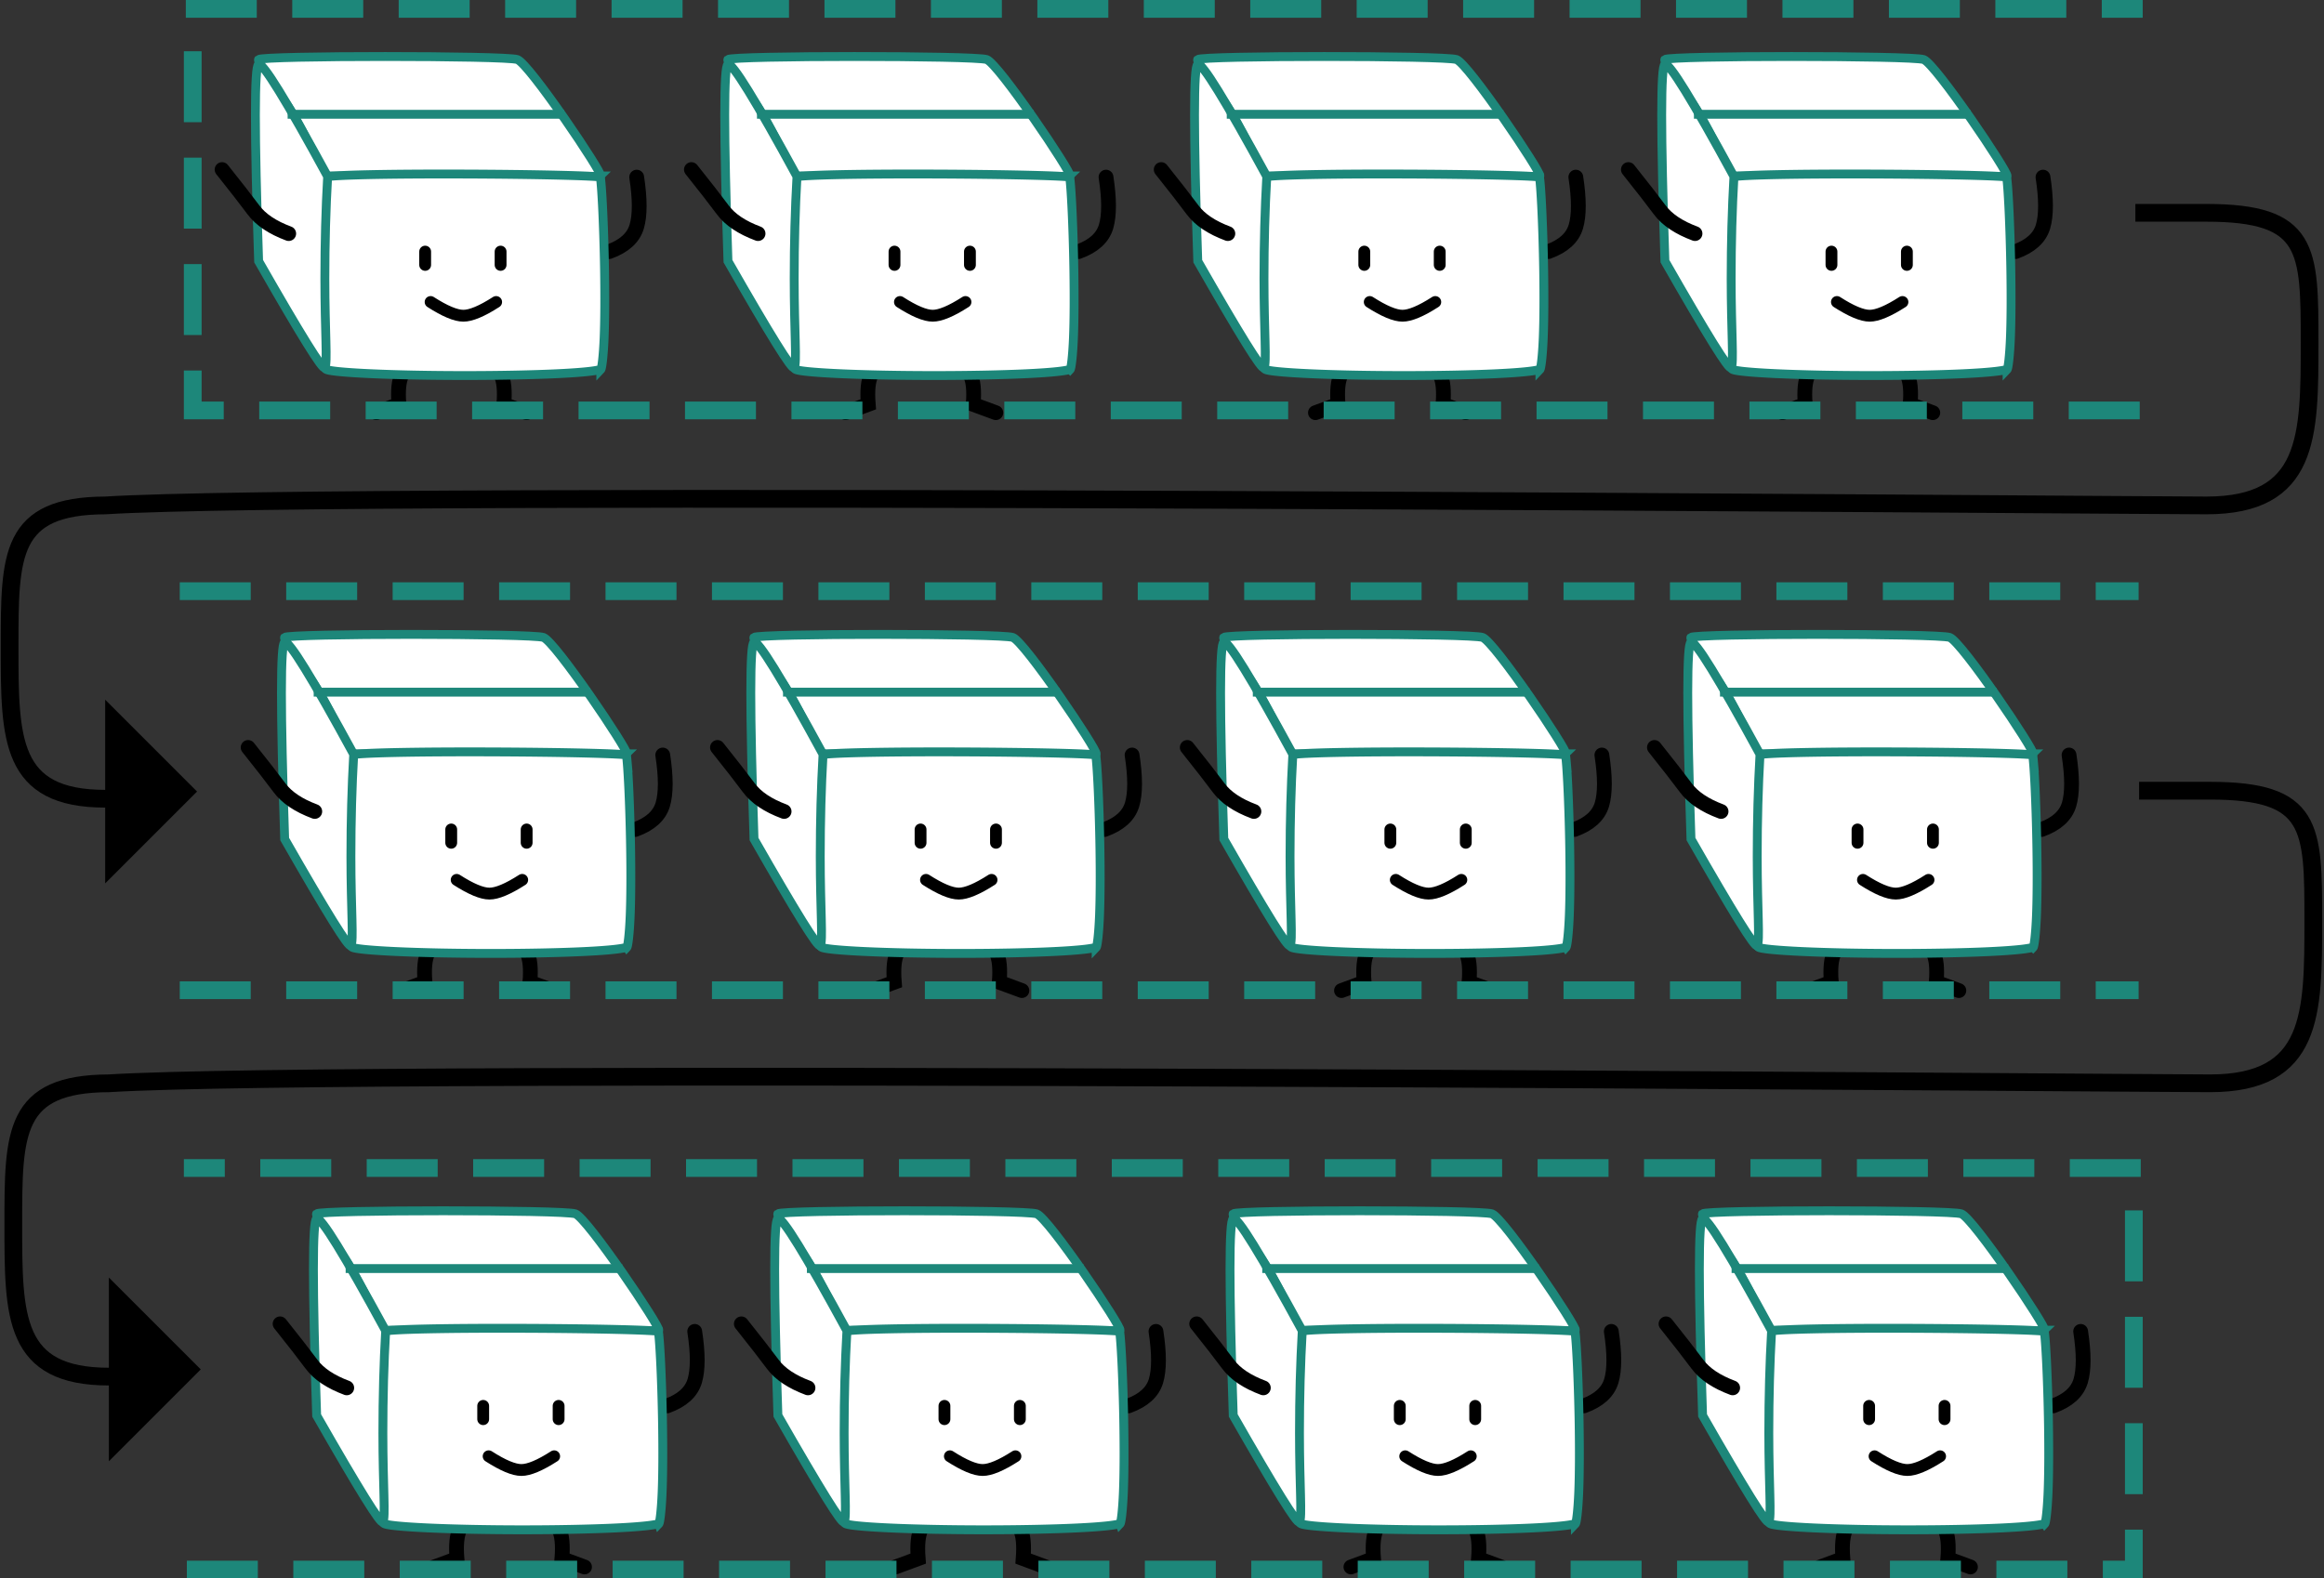 <svg xmlns="http://www.w3.org/2000/svg" viewBox="0 0 786 534"><rect x="0" y="0" width="786" height="534" fill="#333333" stroke="none"/><g fill="none" fill-rule="evenodd"><path fill="#FFF" stroke="#1D877A" stroke-linecap="square" stroke-width="3" d="M203.15 59.531c.823-.879-24.197-38.01-28.175-39.385-3.979-1.374-86.046-1.374-87.532 0-.72.666 9.414 14.452 12.237 19.373 3.003 5.235 10.253 20.012 10.911 20.012 1.278 0 91.737.879 92.56 0z"/><path stroke="#000" stroke-linecap="round" stroke-width="5" d="M206.04 85.119c5.063-1.837 8.161-4.644 9.296-8.42 1.134-3.776 1.134-9.368 0-16.777M142.794 120.48c-3.574 2.252-5.872 4.372-6.894 6.36-1.022 1.988-1.35 5.306-.987 9.955l-7.646 2.822M162.54 120.48c3.575 2.252 5.873 4.372 6.895 6.36 1.022 1.988 1.35 5.306.987 9.955l7.646 2.822"/><path fill="#FFF" stroke="#1D877A" stroke-width="3" d="M203.193 124.997c.356-.363.886-4.587 1.13-10.772.236-5.97.276-13.897.14-22.649-.122-7.87-.382-15.968-.708-22.294-.158-3.076-.326-5.618-.491-7.424a38.38 38.38 0 0 0-.224-1.99c-.073-.006-.145-.017-.182-.02a67.357 67.357 0 0 0-3.037-.21c-2.561-.134-6.198-.258-10.693-.366-8.758-.21-20.384-.353-32.103-.394-12.28-.043-23.73.028-32.22.21-4.577.1-8.239.23-10.833.388-1.339.082-2.383.172-3.11.266-.353.047-.73.138-.498-.097.166-.168.099.029.042.295-.107.507-.219 1.231-.33 2.15-.223 1.83-.441 4.385-.64 7.485-.4 6.237-.698 14.297-.819 22.245-.13 8.614-.046 16.52.267 22.477.321 6.112.965 10.249 1.39 10.612 1.337 1.144 22.419 2.139 46.736 2.139 11.73 0 23.006-.219 31.506-.623 4.468-.213 8.098-.473 10.712-.773 1.335-.153 2.392-.315 3.146-.482.551-.122.893-.25.819-.173z"/><path stroke="#000" stroke-linecap="round" stroke-width="4" d="M145.634 102.168c4.819 3.097 8.514 4.646 11.085 4.646 2.572 0 6.267-1.549 11.085-4.646M143.794 85.119v4.5M169.304 85.119v4.5"/><path fill="#FFF" stroke="#1D877A" stroke-linecap="square" stroke-width="3" d="M87.469 21.787c-1.457.626-1.457 22.82 0 66.578 14.283 24.988 21.75 37.008 22.4 36.058.976-1.423 0-12.136 0-30.174 0-12.025.315-23.541.944-34.548-14.107-25.902-21.888-38.54-23.344-37.914z"/><path stroke="#1D877A" stroke-linecap="square" stroke-width="3" d="M98.783 38.664h90.528"/><path stroke="#000" stroke-linecap="round" stroke-width="5" d="M97.648 79.023c-5.508-2.048-9.49-4.724-11.943-8.03-2.454-3.304-5.987-7.847-10.6-13.627"/><path fill="#FFF" stroke="#1D877A" stroke-linecap="square" stroke-width="3" d="M361.885 59.531c.823-.879-24.198-38.01-28.176-39.385-3.978-1.374-86.045-1.374-87.531 0-.72.666 9.413 14.452 12.236 19.373 3.003 5.235 10.253 20.012 10.912 20.012 1.277 0 91.737.879 92.56 0z"/><path stroke="#000" stroke-linecap="round" stroke-width="5" d="M364.775 85.119c5.063-1.837 8.16-4.644 9.295-8.42 1.134-3.776 1.134-9.368 0-16.777M301.529 120.48c-3.575 2.252-5.873 4.372-6.895 6.36-1.021 1.988-1.35 5.306-.986 9.955l-7.646 2.822M321.275 120.48c3.575 2.252 5.873 4.372 6.894 6.36 1.022 1.988 1.351 5.306.987 9.955l7.646 2.822"/><path fill="#FFF" stroke="#1D877A" stroke-width="3" d="M361.927 124.997c.356-.363.886-4.587 1.13-10.772.236-5.97.276-13.897.14-22.649-.121-7.87-.382-15.968-.707-22.294-.158-3.076-.327-5.618-.492-7.424a38.38 38.38 0 0 0-.223-1.99c-.074-.006-.145-.017-.183-.02a67.357 67.357 0 0 0-3.037-.21c-2.56-.134-6.197-.258-10.693-.366-8.758-.21-20.384-.353-32.102-.394-12.28-.043-23.73.028-32.221.21-4.576.1-8.238.23-10.832.388-1.34.082-2.384.172-3.11.266-.354.047-.732.138-.499-.097.167-.168.1.029.043.295-.108.507-.22 1.231-.331 2.15-.223 1.83-.44 4.385-.64 7.485-.399 6.237-.698 14.297-.818 22.245-.131 8.614-.047 16.52.266 22.477.322 6.112.966 10.249 1.39 10.612 1.337 1.144 22.42 2.139 46.737 2.139 11.729 0 23.006-.219 31.506-.623 4.468-.213 8.097-.473 10.712-.773 1.334-.153 2.391-.315 3.145-.482.552-.122.893-.25.82-.173z"/><path stroke="#000" stroke-linecap="round" stroke-width="4" d="M304.369 102.168c4.818 3.097 8.513 4.646 11.085 4.646 2.571 0 6.266-1.549 11.085-4.646M302.529 85.119v4.5M328.039 85.119v4.5"/><path fill="#FFF" stroke="#1D877A" stroke-linecap="square" stroke-width="3" d="M246.203 21.787c-1.456.626-1.456 22.82 0 66.578 14.283 24.988 21.75 37.008 22.4 36.058.977-1.423 0-12.136 0-30.174 0-12.025.315-23.541.944-34.548-14.106-25.902-21.887-38.54-23.344-37.914z"/><path stroke="#1D877A" stroke-linecap="square" stroke-width="3" d="M257.518 38.664h90.527"/><path stroke="#000" stroke-linecap="round" stroke-width="5" d="M256.383 79.023c-5.509-2.048-9.49-4.724-11.944-8.03-2.453-3.304-5.987-7.847-10.6-13.627"/><g><path fill="#FFF" stroke="#1D877A" stroke-linecap="square" stroke-width="3" d="M532.776 450.031c.822-.879-24.198-38.01-28.176-39.385-3.979-1.374-86.046-1.374-87.532 0-.72.666 9.414 14.452 12.237 19.373 3.003 5.235 10.253 20.012 10.911 20.012 1.278 0 91.737.879 92.56 0z"/><path stroke="#000" stroke-linecap="round" stroke-width="5" d="M535.666 475.619c5.062-1.837 8.16-4.644 9.295-8.42 1.134-3.776 1.134-9.368 0-16.777M472.42 510.98c-3.575 2.252-5.873 4.372-6.895 6.36-1.022 1.988-1.35 5.306-.987 9.955l-7.646 2.822M492.166 510.98c3.574 2.252 5.872 4.372 6.894 6.36 1.022 1.988 1.35 5.306.987 9.955l7.646 2.822"/><path fill="#FFF" stroke="#1D877A" stroke-width="3" d="M532.818 515.497c.356-.363.886-4.587 1.13-10.772.236-5.97.276-13.897.14-22.649-.122-7.87-.382-15.968-.708-22.294-.158-3.076-.326-5.618-.491-7.424a38.38 38.38 0 0 0-.224-1.99c-.073-.006-.145-.017-.182-.02a67.357 67.357 0 0 0-3.037-.21c-2.561-.134-6.198-.258-10.693-.366-8.758-.21-20.384-.353-32.103-.394-12.28-.043-23.73.028-32.22.21-4.577.1-8.239.23-10.833.388-1.339.082-2.383.172-3.11.266-.353.047-.73.138-.498-.097.166-.168.099.029.042.295-.107.507-.219 1.231-.33 2.15-.223 1.83-.441 4.385-.64 7.485-.4 6.237-.698 14.297-.819 22.245-.13 8.614-.046 16.52.267 22.477.321 6.112.965 10.249 1.39 10.612 1.337 1.144 22.419 2.139 46.736 2.139 11.73 0 23.006-.219 31.506-.623 4.468-.213 8.098-.473 10.712-.773 1.335-.153 2.392-.315 3.146-.482.551-.122.893-.25.819-.173z"/><path stroke="#000" stroke-linecap="round" stroke-width="4" d="M475.26 492.668c4.818 3.097 8.513 4.646 11.084 4.646 2.572 0 6.267-1.549 11.085-4.646M473.42 475.619v4.5M498.93 475.619v4.5"/><path fill="#FFF" stroke="#1D877A" stroke-linecap="square" stroke-width="3" d="M417.094 412.287c-1.457.626-1.457 22.82 0 66.578 14.283 24.988 21.75 37.008 22.4 36.058.976-1.423 0-12.136 0-30.174 0-12.025.315-23.541.943-34.548-14.106-25.902-21.887-38.54-23.343-37.914z"/><path stroke="#1D877A" stroke-linecap="square" stroke-width="3" d="M428.408 429.164h90.528"/><path stroke="#000" stroke-linecap="round" stroke-width="5" d="M427.273 469.523c-5.508-2.048-9.49-4.724-11.943-8.03-2.454-3.304-5.987-7.847-10.6-13.627"/></g><g><path fill="#FFF" stroke="#1D877A" stroke-linecap="square" stroke-width="3" d="M691.51 450.031c.823-.879-24.198-38.01-28.176-39.385-3.978-1.374-86.045-1.374-87.531 0-.72.666 9.413 14.452 12.236 19.373 3.003 5.235 10.253 20.012 10.912 20.012 1.277 0 91.737.879 92.56 0z"/><path stroke="#000" stroke-linecap="round" stroke-width="5" d="M694.4 475.619c5.063-1.837 8.16-4.644 9.295-8.42 1.134-3.776 1.134-9.368 0-16.777M631.154 510.98c-3.575 2.252-5.873 4.372-6.895 6.36-1.021 1.988-1.35 5.306-.986 9.955l-7.646 2.822M650.9 510.98c3.575 2.252 5.873 4.372 6.894 6.36 1.022 1.988 1.351 5.306.987 9.955l7.646 2.822"/><path fill="#FFF" stroke="#1D877A" stroke-width="3" d="M691.552 515.497c.356-.363.886-4.587 1.13-10.772.236-5.97.276-13.897.14-22.649-.121-7.87-.382-15.968-.707-22.294-.158-3.076-.327-5.618-.492-7.424a38.38 38.38 0 0 0-.223-1.99c-.074-.006-.145-.017-.183-.02a67.357 67.357 0 0 0-3.037-.21c-2.56-.134-6.197-.258-10.693-.366-8.758-.21-20.384-.353-32.102-.394-12.28-.043-23.73.028-32.221.21-4.576.1-8.238.23-10.832.388-1.34.082-2.384.172-3.11.266-.354.047-.732.138-.499-.097.167-.168.1.029.043.295-.108.507-.22 1.231-.331 2.15-.223 1.83-.44 4.385-.64 7.485-.399 6.237-.698 14.297-.818 22.245-.131 8.614-.047 16.52.266 22.477.322 6.112.966 10.249 1.39 10.612 1.337 1.144 22.42 2.139 46.737 2.139 11.729 0 23.006-.219 31.506-.623 4.468-.213 8.097-.473 10.712-.773 1.334-.153 2.391-.315 3.145-.482.552-.122.893-.25.82-.173z"/><path stroke="#000" stroke-linecap="round" stroke-width="4" d="M633.994 492.668c4.818 3.097 8.513 4.646 11.085 4.646 2.571 0 6.266-1.549 11.085-4.646M632.154 475.619v4.5M657.664 475.619v4.5"/><path fill="#FFF" stroke="#1D877A" stroke-linecap="square" stroke-width="3" d="M575.828 412.287c-1.456.626-1.456 22.82 0 66.578 14.283 24.988 21.75 37.008 22.4 36.058.977-1.423 0-12.136 0-30.174 0-12.025.315-23.541.944-34.548-14.106-25.902-21.887-38.54-23.344-37.914z"/><path stroke="#1D877A" stroke-linecap="square" stroke-width="3" d="M587.143 429.164h90.527"/><path stroke="#000" stroke-linecap="round" stroke-width="5" d="M586.008 469.523c-5.509-2.048-9.49-4.724-11.944-8.03-2.453-3.304-5.987-7.847-10.6-13.627"/></g><g><path fill="#FFF" stroke="#1D877A" stroke-linecap="square" stroke-width="3" d="M520.776 59.531c.822-.879-24.198-38.01-28.176-39.385-3.979-1.374-86.046-1.374-87.532 0-.72.666 9.414 14.452 12.237 19.373 3.003 5.235 10.253 20.012 10.911 20.012 1.278 0 91.737.879 92.56 0z"/><path stroke="#000" stroke-linecap="round" stroke-width="5" d="M523.666 85.119c5.062-1.837 8.16-4.644 9.295-8.42 1.134-3.776 1.134-9.368 0-16.777M460.42 120.48c-3.575 2.252-5.873 4.372-6.895 6.36-1.022 1.988-1.35 5.306-.987 9.955l-7.646 2.822M480.166 120.48c3.574 2.252 5.872 4.372 6.894 6.36 1.022 1.988 1.35 5.306.987 9.955l7.646 2.822"/><path fill="#FFF" stroke="#1D877A" stroke-width="3" d="M520.818 124.997c.356-.363.886-4.587 1.13-10.772.236-5.97.276-13.897.14-22.649-.122-7.87-.382-15.968-.708-22.294-.158-3.076-.326-5.618-.491-7.424a38.38 38.38 0 0 0-.224-1.99c-.073-.006-.145-.017-.182-.02a67.357 67.357 0 0 0-3.037-.21c-2.561-.134-6.198-.258-10.693-.366-8.758-.21-20.384-.353-32.103-.394-12.28-.043-23.73.028-32.22.21-4.577.1-8.239.23-10.833.388-1.339.082-2.383.172-3.11.266-.353.047-.73.138-.498-.097.166-.168.099.029.042.295-.107.507-.219 1.231-.33 2.15-.223 1.83-.441 4.385-.64 7.485-.4 6.237-.698 14.297-.819 22.245-.13 8.614-.046 16.52.267 22.477.321 6.112.965 10.249 1.39 10.612 1.337 1.144 22.419 2.139 46.736 2.139 11.73 0 23.006-.219 31.506-.623 4.468-.213 8.098-.473 10.712-.773 1.335-.153 2.392-.315 3.146-.482.551-.122.893-.25.819-.173z"/><path stroke="#000" stroke-linecap="round" stroke-width="4" d="M463.26 102.168c4.818 3.097 8.513 4.646 11.084 4.646 2.572 0 6.267-1.549 11.085-4.646M461.42 85.119v4.5M486.93 85.119v4.5"/><path fill="#FFF" stroke="#1D877A" stroke-linecap="square" stroke-width="3" d="M405.094 21.787c-1.457.626-1.457 22.82 0 66.578 14.283 24.988 21.75 37.008 22.4 36.058.976-1.423 0-12.136 0-30.174 0-12.025.315-23.541.943-34.548-14.106-25.902-21.887-38.54-23.343-37.914z"/><path stroke="#1D877A" stroke-linecap="square" stroke-width="3" d="M416.408 38.664h90.528"/><path stroke="#000" stroke-linecap="round" stroke-width="5" d="M415.273 79.023c-5.508-2.048-9.49-4.724-11.943-8.03-2.454-3.304-5.987-7.847-10.6-13.627"/></g><g><path fill="#FFF" stroke="#1D877A" stroke-linecap="square" stroke-width="3" d="M678.776 59.531c.822-.879-24.198-38.01-28.176-39.385-3.979-1.374-86.046-1.374-87.532 0-.72.666 9.414 14.452 12.237 19.373 3.003 5.235 10.253 20.012 10.911 20.012 1.278 0 91.737.879 92.56 0z"/><path stroke="#000" stroke-linecap="round" stroke-width="5" d="M681.666 85.119c5.062-1.837 8.16-4.644 9.295-8.42 1.134-3.776 1.134-9.368 0-16.777M618.42 120.48c-3.575 2.252-5.873 4.372-6.895 6.36-1.022 1.988-1.35 5.306-.987 9.955l-7.646 2.822M638.166 120.48c3.574 2.252 5.872 4.372 6.894 6.36 1.022 1.988 1.35 5.306.987 9.955l7.646 2.822"/><path fill="#FFF" stroke="#1D877A" stroke-width="3" d="M678.818 124.997c.356-.363.886-4.587 1.13-10.772.236-5.97.276-13.897.14-22.649-.122-7.87-.382-15.968-.708-22.294-.158-3.076-.326-5.618-.491-7.424a38.38 38.38 0 0 0-.224-1.99c-.073-.006-.145-.017-.182-.02a67.357 67.357 0 0 0-3.037-.21c-2.561-.134-6.198-.258-10.693-.366-8.758-.21-20.384-.353-32.103-.394-12.28-.043-23.73.028-32.22.21-4.577.1-8.239.23-10.833.388-1.339.082-2.383.172-3.11.266-.353.047-.73.138-.498-.097.166-.168.099.029.042.295-.107.507-.219 1.231-.33 2.15-.223 1.83-.441 4.385-.64 7.485-.4 6.237-.698 14.297-.819 22.245-.13 8.614-.046 16.52.267 22.477.321 6.112.965 10.249 1.39 10.612 1.337 1.144 22.419 2.139 46.736 2.139 11.73 0 23.006-.219 31.506-.623 4.468-.213 8.098-.473 10.712-.773 1.335-.153 2.392-.315 3.146-.482.551-.122.893-.25.819-.173z"/><path stroke="#000" stroke-linecap="round" stroke-width="4" d="M621.26 102.168c4.818 3.097 8.513 4.646 11.084 4.646 2.572 0 6.267-1.549 11.085-4.646M619.42 85.119v4.5M644.93 85.119v4.5"/><path fill="#FFF" stroke="#1D877A" stroke-linecap="square" stroke-width="3" d="M563.094 21.787c-1.457.626-1.457 22.82 0 66.578 14.283 24.988 21.75 37.008 22.4 36.058.976-1.423 0-12.136 0-30.174 0-12.025.315-23.541.944-34.548-14.107-25.902-21.888-38.54-23.344-37.914z"/><path stroke="#1D877A" stroke-linecap="square" stroke-width="3" d="M574.408 38.664h90.528"/><path stroke="#000" stroke-linecap="round" stroke-width="5" d="M573.273 79.023c-5.508-2.048-9.49-4.724-11.943-8.03-2.454-3.304-5.987-7.847-10.6-13.627"/></g><g><path fill="#FFF" stroke="#1D877A" stroke-linecap="square" stroke-width="3" d="M211.963 255.031c.823-.879-24.198-38.01-28.176-39.385-3.978-1.374-86.045-1.374-87.531 0-.72.666 9.413 14.452 12.236 19.373 3.003 5.235 10.253 20.012 10.912 20.012 1.277 0 91.737.879 92.56 0z"/><path stroke="#000" stroke-linecap="round" stroke-width="5" d="M214.853 280.619c5.063-1.837 8.161-4.644 9.295-8.42 1.134-3.776 1.134-9.368 0-16.777M151.607 315.98c-3.575 2.252-5.873 4.372-6.895 6.36-1.021 1.988-1.35 5.306-.986 9.955l-7.646 2.822M171.353 315.98c3.575 2.252 5.873 4.372 6.895 6.36 1.021 1.988 1.35 5.306.986 9.955l7.646 2.822"/><path fill="#FFF" stroke="#1D877A" stroke-width="3" d="M212.005 320.497c.356-.363.886-4.587 1.13-10.772.236-5.97.277-13.897.14-22.649-.121-7.87-.382-15.968-.707-22.294-.158-3.076-.326-5.618-.492-7.424a38.38 38.38 0 0 0-.223-1.99c-.074-.006-.145-.017-.183-.02a67.357 67.357 0 0 0-3.037-.21c-2.56-.134-6.197-.258-10.693-.366-8.758-.21-20.384-.353-32.102-.394-12.28-.043-23.73.028-32.221.21-4.576.1-8.238.23-10.832.388-1.34.082-2.383.172-3.11.266-.354.047-.731.138-.499-.097.167-.168.1.029.043.295-.107.507-.22 1.231-.331 2.15-.223 1.83-.44 4.385-.64 7.485-.399 6.237-.698 14.297-.818 22.245-.131 8.614-.047 16.52.266 22.477.322 6.112.966 10.249 1.39 10.612 1.337 1.144 22.42 2.139 46.737 2.139 11.729 0 23.006-.219 31.506-.623 4.468-.213 8.097-.473 10.712-.773 1.334-.153 2.391-.315 3.145-.482.552-.122.893-.25.82-.173z"/><path stroke="#000" stroke-linecap="round" stroke-width="4" d="M154.447 297.668c4.818 3.097 8.513 4.646 11.085 4.646 2.571 0 6.266-1.549 11.085-4.646M152.607 280.619v4.5M178.117 280.619v4.5"/><path fill="#FFF" stroke="#1D877A" stroke-linecap="square" stroke-width="3" d="M96.281 217.287c-1.456.626-1.456 22.82 0 66.578 14.283 24.988 21.75 37.008 22.4 36.058.977-1.423 0-12.136 0-30.174 0-12.025.315-23.541.944-34.548-14.106-25.902-21.887-38.54-23.344-37.914z"/><path stroke="#1D877A" stroke-linecap="square" stroke-width="3" d="M107.596 234.164h90.527"/><path stroke="#000" stroke-linecap="round" stroke-width="5" d="M106.46 274.523c-5.508-2.048-9.489-4.724-11.943-8.03-2.453-3.304-5.987-7.847-10.6-13.627"/></g><g><path fill="#FFF" stroke="#1D877A" stroke-linecap="square" stroke-width="3" d="M370.698 255.031c.822-.879-24.198-38.01-28.177-39.385-3.978-1.374-86.045-1.374-87.53 0-.72.666 9.413 14.452 12.236 19.373 3.003 5.235 10.253 20.012 10.911 20.012 1.278 0 91.737.879 92.56 0z"/><path stroke="#000" stroke-linecap="round" stroke-width="5" d="M373.588 280.619c5.062-1.837 8.16-4.644 9.294-8.42 1.135-3.776 1.135-9.368 0-16.777M310.341 315.98c-3.574 2.252-5.872 4.372-6.894 6.36-1.022 1.988-1.35 5.306-.987 9.955l-7.646 2.822M330.087 315.98c3.575 2.252 5.873 4.372 6.895 6.36 1.022 1.988 1.35 5.306.987 9.955l7.646 2.822"/><path fill="#FFF" stroke="#1D877A" stroke-width="3" d="M370.74 320.497c.355-.363.886-4.587 1.13-10.772.236-5.97.276-13.897.14-22.649-.122-7.87-.382-15.968-.708-22.294-.158-3.076-.326-5.618-.492-7.424a38.38 38.38 0 0 0-.223-1.99c-.074-.006-.145-.017-.182-.02a67.357 67.357 0 0 0-3.037-.21c-2.561-.134-6.198-.258-10.693-.366-8.759-.21-20.384-.353-32.103-.394-12.28-.043-23.73.028-32.22.21-4.577.1-8.239.23-10.833.388-1.339.082-2.383.172-3.11.266-.353.047-.731.138-.498-.097.166-.168.099.029.042.295-.107.507-.219 1.231-.33 2.15-.224 1.83-.441 4.385-.64 7.485-.4 6.237-.698 14.297-.819 22.245-.13 8.614-.046 16.52.267 22.477.321 6.112.965 10.249 1.39 10.612 1.337 1.144 22.419 2.139 46.736 2.139 11.73 0 23.006-.219 31.506-.623 4.468-.213 8.098-.473 10.712-.773 1.335-.153 2.392-.315 3.146-.482.551-.122.893-.25.819-.173z"/><path stroke="#000" stroke-linecap="round" stroke-width="4" d="M313.181 297.668c4.818 3.097 8.513 4.646 11.085 4.646 2.572 0 6.267-1.549 11.085-4.646M311.341 280.619v4.5M336.851 280.619v4.5"/><path fill="#FFF" stroke="#1D877A" stroke-linecap="square" stroke-width="3" d="M255.016 217.287c-1.457.626-1.457 22.82 0 66.578 14.283 24.988 21.75 37.008 22.4 36.058.976-1.423 0-12.136 0-30.174 0-12.025.314-23.541.943-34.548-14.106-25.902-21.887-38.54-23.343-37.914z"/><path stroke="#1D877A" stroke-linecap="square" stroke-width="3" d="M266.33 234.164h90.527"/><path stroke="#000" stroke-linecap="round" stroke-width="5" d="M265.195 274.523c-5.508-2.048-9.49-4.724-11.943-8.03-2.454-3.304-5.987-7.847-10.6-13.627"/></g><g><path fill="#FFF" stroke="#1D877A" stroke-linecap="square" stroke-width="3" d="M529.588 255.031c.823-.879-24.198-38.01-28.176-39.385-3.978-1.374-86.045-1.374-87.531 0-.72.666 9.413 14.452 12.236 19.373 3.003 5.235 10.253 20.012 10.912 20.012 1.277 0 91.737.879 92.56 0z"/><path stroke="#000" stroke-linecap="round" stroke-width="5" d="M532.478 280.619c5.063-1.837 8.161-4.644 9.295-8.42 1.134-3.776 1.134-9.368 0-16.777M469.232 315.98c-3.575 2.252-5.873 4.372-6.895 6.36-1.021 1.988-1.35 5.306-.986 9.955l-7.646 2.822M488.978 315.98c3.575 2.252 5.873 4.372 6.895 6.36 1.021 1.988 1.35 5.306.986 9.955l7.646 2.822"/><path fill="#FFF" stroke="#1D877A" stroke-width="3" d="M529.63 320.497c.356-.363.886-4.587 1.13-10.772.236-5.97.277-13.897.14-22.649-.121-7.87-.382-15.968-.707-22.294-.158-3.076-.326-5.618-.492-7.424a38.38 38.38 0 0 0-.223-1.99c-.074-.006-.145-.017-.183-.02a67.357 67.357 0 0 0-3.037-.21c-2.56-.134-6.197-.258-10.693-.366-8.758-.21-20.384-.353-32.102-.394-12.28-.043-23.73.028-32.221.21-4.576.1-8.238.23-10.832.388-1.34.082-2.383.172-3.11.266-.354.047-.731.138-.499-.097.167-.168.1.029.043.295-.107.507-.22 1.231-.331 2.15-.223 1.83-.44 4.385-.64 7.485-.399 6.237-.698 14.297-.818 22.245-.131 8.614-.047 16.52.266 22.477.322 6.112.966 10.249 1.39 10.612 1.337 1.144 22.42 2.139 46.737 2.139 11.729 0 23.006-.219 31.506-.623 4.468-.213 8.097-.473 10.712-.773 1.334-.153 2.391-.315 3.145-.482.552-.122.893-.25.82-.173z"/><path stroke="#000" stroke-linecap="round" stroke-width="4" d="M472.072 297.668c4.818 3.097 8.513 4.646 11.085 4.646 2.571 0 6.266-1.549 11.085-4.646M470.232 280.619v4.5M495.742 280.619v4.5"/><path fill="#FFF" stroke="#1D877A" stroke-linecap="square" stroke-width="3" d="M413.906 217.287c-1.456.626-1.456 22.82 0 66.578 14.283 24.988 21.75 37.008 22.4 36.058.977-1.423 0-12.136 0-30.174 0-12.025.315-23.541.944-34.548-14.106-25.902-21.887-38.54-23.344-37.914z"/><path stroke="#1D877A" stroke-linecap="square" stroke-width="3" d="M425.22 234.164h90.528"/><path stroke="#000" stroke-linecap="round" stroke-width="5" d="M424.086 274.523c-5.509-2.048-9.49-4.724-11.944-8.03-2.453-3.304-5.987-7.847-10.6-13.627"/></g><g><path fill="#FFF" stroke="#1D877A" stroke-linecap="square" stroke-width="3" d="M687.588 255.031c.823-.879-24.198-38.01-28.176-39.385-3.978-1.374-86.045-1.374-87.531 0-.72.666 9.413 14.452 12.236 19.373 3.003 5.235 10.253 20.012 10.912 20.012 1.277 0 91.737.879 92.56 0z"/><path stroke="#000" stroke-linecap="round" stroke-width="5" d="M690.478 280.619c5.063-1.837 8.161-4.644 9.295-8.42 1.134-3.776 1.134-9.368 0-16.777M627.232 315.98c-3.575 2.252-5.873 4.372-6.895 6.36-1.021 1.988-1.35 5.306-.986 9.955l-7.646 2.822M646.978 315.98c3.575 2.252 5.873 4.372 6.895 6.36 1.021 1.988 1.35 5.306.986 9.955l7.646 2.822"/><path fill="#FFF" stroke="#1D877A" stroke-width="3" d="M687.63 320.497c.356-.363.886-4.587 1.13-10.772.236-5.97.277-13.897.14-22.649-.121-7.87-.382-15.968-.707-22.294-.158-3.076-.326-5.618-.492-7.424a38.38 38.38 0 0 0-.223-1.99c-.074-.006-.145-.017-.183-.02a67.357 67.357 0 0 0-3.037-.21c-2.56-.134-6.197-.258-10.693-.366-8.758-.21-20.384-.353-32.102-.394-12.28-.043-23.73.028-32.221.21-4.576.1-8.238.23-10.832.388-1.34.082-2.383.172-3.11.266-.354.047-.731.138-.499-.097.167-.168.1.029.043.295-.107.507-.22 1.231-.331 2.15-.223 1.83-.44 4.385-.64 7.485-.399 6.237-.698 14.297-.818 22.245-.131 8.614-.047 16.52.266 22.477.322 6.112.966 10.249 1.39 10.612 1.337 1.144 22.42 2.139 46.737 2.139 11.729 0 23.006-.219 31.506-.623 4.468-.213 8.097-.473 10.712-.773 1.334-.153 2.391-.315 3.145-.482.552-.122.893-.25.82-.173z"/><path stroke="#000" stroke-linecap="round" stroke-width="4" d="M630.072 297.668c4.818 3.097 8.513 4.646 11.085 4.646 2.571 0 6.266-1.549 11.085-4.646M628.232 280.619v4.5M653.742 280.619v4.5"/><path fill="#FFF" stroke="#1D877A" stroke-linecap="square" stroke-width="3" d="M571.906 217.287c-1.456.626-1.456 22.82 0 66.578 14.283 24.988 21.75 37.008 22.4 36.058.977-1.423 0-12.136 0-30.174 0-12.025.315-23.541.944-34.548-14.106-25.902-21.887-38.54-23.344-37.914z"/><path stroke="#1D877A" stroke-linecap="square" stroke-width="3" d="M583.22 234.164h90.528"/><path stroke="#000" stroke-linecap="round" stroke-width="5" d="M582.086 274.523c-5.509-2.048-9.49-4.724-11.944-8.03-2.453-3.304-5.987-7.847-10.6-13.627"/></g><g><path fill="#FFF" stroke="#1D877A" stroke-linecap="square" stroke-width="3" d="M222.776 450.031c.822-.879-24.198-38.01-28.176-39.385-3.979-1.374-86.046-1.374-87.532 0-.72.666 9.414 14.452 12.237 19.373 3.003 5.235 10.253 20.012 10.911 20.012 1.278 0 91.737.879 92.56 0z"/><path stroke="#000" stroke-linecap="round" stroke-width="5" d="M225.666 475.619c5.062-1.837 8.16-4.644 9.295-8.42 1.134-3.776 1.134-9.368 0-16.777M162.42 510.98c-3.575 2.252-5.873 4.372-6.895 6.36-1.022 1.988-1.35 5.306-.987 9.955l-7.646 2.822M182.166 510.98c3.574 2.252 5.872 4.372 6.894 6.36 1.022 1.988 1.35 5.306.987 9.955l7.646 2.822"/><path fill="#FFF" stroke="#1D877A" stroke-width="3" d="M222.818 515.497c.356-.363.886-4.587 1.13-10.772.236-5.97.276-13.897.14-22.649-.122-7.87-.382-15.968-.708-22.294-.158-3.076-.326-5.618-.491-7.424a38.38 38.38 0 0 0-.224-1.99c-.073-.006-.145-.017-.182-.02a67.357 67.357 0 0 0-3.037-.21c-2.561-.134-6.198-.258-10.693-.366-8.758-.21-20.384-.353-32.103-.394-12.28-.043-23.73.028-32.22.21-4.577.1-8.239.23-10.833.388-1.339.082-2.383.172-3.11.266-.353.047-.73.138-.498-.097.166-.168.099.029.042.295-.107.507-.219 1.231-.33 2.15-.223 1.83-.441 4.385-.64 7.485-.4 6.237-.698 14.297-.819 22.245-.13 8.614-.046 16.52.267 22.477.321 6.112.965 10.249 1.39 10.612 1.337 1.144 22.419 2.139 46.736 2.139 11.73 0 23.006-.219 31.506-.623 4.468-.213 8.098-.473 10.712-.773 1.335-.153 2.392-.315 3.146-.482.551-.122.893-.25.819-.173z"/><path stroke="#000" stroke-linecap="round" stroke-width="4" d="M165.26 492.668c4.818 3.097 8.513 4.646 11.084 4.646 2.572 0 6.267-1.549 11.085-4.646M163.42 475.619v4.5M188.93 475.619v4.5"/><path fill="#FFF" stroke="#1D877A" stroke-linecap="square" stroke-width="3" d="M107.094 412.287c-1.457.626-1.457 22.82 0 66.578 14.283 24.988 21.75 37.008 22.4 36.058.976-1.423 0-12.136 0-30.174 0-12.025.315-23.541.944-34.548-14.107-25.902-21.888-38.54-23.344-37.914z"/><path stroke="#1D877A" stroke-linecap="square" stroke-width="3" d="M118.408 429.164h90.528"/><path stroke="#000" stroke-linecap="round" stroke-width="5" d="M117.273 469.523c-5.508-2.048-9.49-4.724-11.943-8.03-2.454-3.304-5.987-7.847-10.6-13.627"/></g><g><path fill="#FFF" stroke="#1D877A" stroke-linecap="square" stroke-width="3" d="M378.776 450.031c.822-.879-24.198-38.01-28.176-39.385-3.979-1.374-86.046-1.374-87.532 0-.72.666 9.414 14.452 12.237 19.373 3.003 5.235 10.253 20.012 10.911 20.012 1.278 0 91.737.879 92.56 0z"/><path stroke="#000" stroke-linecap="round" stroke-width="5" d="M381.666 475.619c5.062-1.837 8.16-4.644 9.295-8.42 1.134-3.776 1.134-9.368 0-16.777M318.42 510.98c-3.575 2.252-5.873 4.372-6.895 6.36-1.022 1.988-1.35 5.306-.987 9.955l-7.646 2.822M338.166 510.98c3.574 2.252 5.872 4.372 6.894 6.36 1.022 1.988 1.35 5.306.987 9.955l7.646 2.822"/><path fill="#FFF" stroke="#1D877A" stroke-width="3" d="M378.818 515.497c.356-.363.886-4.587 1.13-10.772.236-5.97.276-13.897.14-22.649-.122-7.87-.382-15.968-.708-22.294-.158-3.076-.326-5.618-.491-7.424a38.38 38.38 0 0 0-.224-1.99c-.073-.006-.145-.017-.182-.02a67.357 67.357 0 0 0-3.037-.21c-2.561-.134-6.198-.258-10.693-.366-8.758-.21-20.384-.353-32.103-.394-12.28-.043-23.73.028-32.22.21-4.577.1-8.239.23-10.833.388-1.339.082-2.383.172-3.11.266-.353.047-.73.138-.498-.097.166-.168.099.029.042.295-.107.507-.219 1.231-.33 2.15-.223 1.83-.441 4.385-.64 7.485-.4 6.237-.698 14.297-.819 22.245-.13 8.614-.046 16.52.267 22.477.321 6.112.965 10.249 1.39 10.612 1.337 1.144 22.419 2.139 46.736 2.139 11.73 0 23.006-.219 31.506-.623 4.468-.213 8.098-.473 10.712-.773 1.335-.153 2.392-.315 3.146-.482.551-.122.893-.25.819-.173z"/><path stroke="#000" stroke-linecap="round" stroke-width="4" d="M321.26 492.668c4.818 3.097 8.513 4.646 11.084 4.646 2.572 0 6.267-1.549 11.085-4.646M319.42 475.619v4.5M344.93 475.619v4.5"/><path fill="#FFF" stroke="#1D877A" stroke-linecap="square" stroke-width="3" d="M263.094 412.287c-1.457.626-1.457 22.82 0 66.578 14.283 24.988 21.75 37.008 22.4 36.058.976-1.423 0-12.136 0-30.174 0-12.025.315-23.541.943-34.548-14.106-25.902-21.887-38.54-23.343-37.914z"/><path stroke="#1D877A" stroke-linecap="square" stroke-width="3" d="M274.408 429.164h90.528"/><path stroke="#000" stroke-linecap="round" stroke-width="5" d="M273.273 469.523c-5.508-2.048-9.49-4.724-11.943-8.03-2.454-3.304-5.987-7.847-10.6-13.627"/></g><path stroke="#1D877A" stroke-dasharray="18" stroke-linecap="square" stroke-width="6" d="M720.675 138.855H65.188V3h656.5"/><g stroke="#1D877A" stroke-dasharray="18" stroke-linecap="square" stroke-width="6"><path d="M63.797 200h656.5M63.797 335h656.5"/></g><path stroke="#1D877A" stroke-dasharray="18" stroke-linecap="square" stroke-width="6" d="M66.2 531h655.487V395.145h-656.5"/><g><path stroke="#000" stroke-linecap="square" stroke-width="6" d="M725.21 72h21c34.915 0 34.915 12.25 34.915 43.922 0 31.672 0 55.07-34.914 55.07-24.078 0-630.152-5.044-710.602 0-32.359.117-32.359 16.64-32.359 47.836 0 31.195 0 51.39 32.36 51.39h20.718"/><path fill="#000" d="M35.571 236.71l31.071 31.072-31.07 31.07z"/></g><g><path stroke="#000" stroke-linecap="square" stroke-width="6" d="M726.46 267.5h21c34.915 0 34.915 12.25 34.915 43.922 0 31.672 0 55.07-34.914 55.07-24.078 0-630.152-5.044-710.602 0C4.5 366.61 4.5 383.132 4.5 414.328c0 31.195 0 51.39 32.36 51.39h20.718"/><path fill="#000" d="M36.821 432.21l31.071 31.072-31.07 31.07z"/></g></g></svg>
